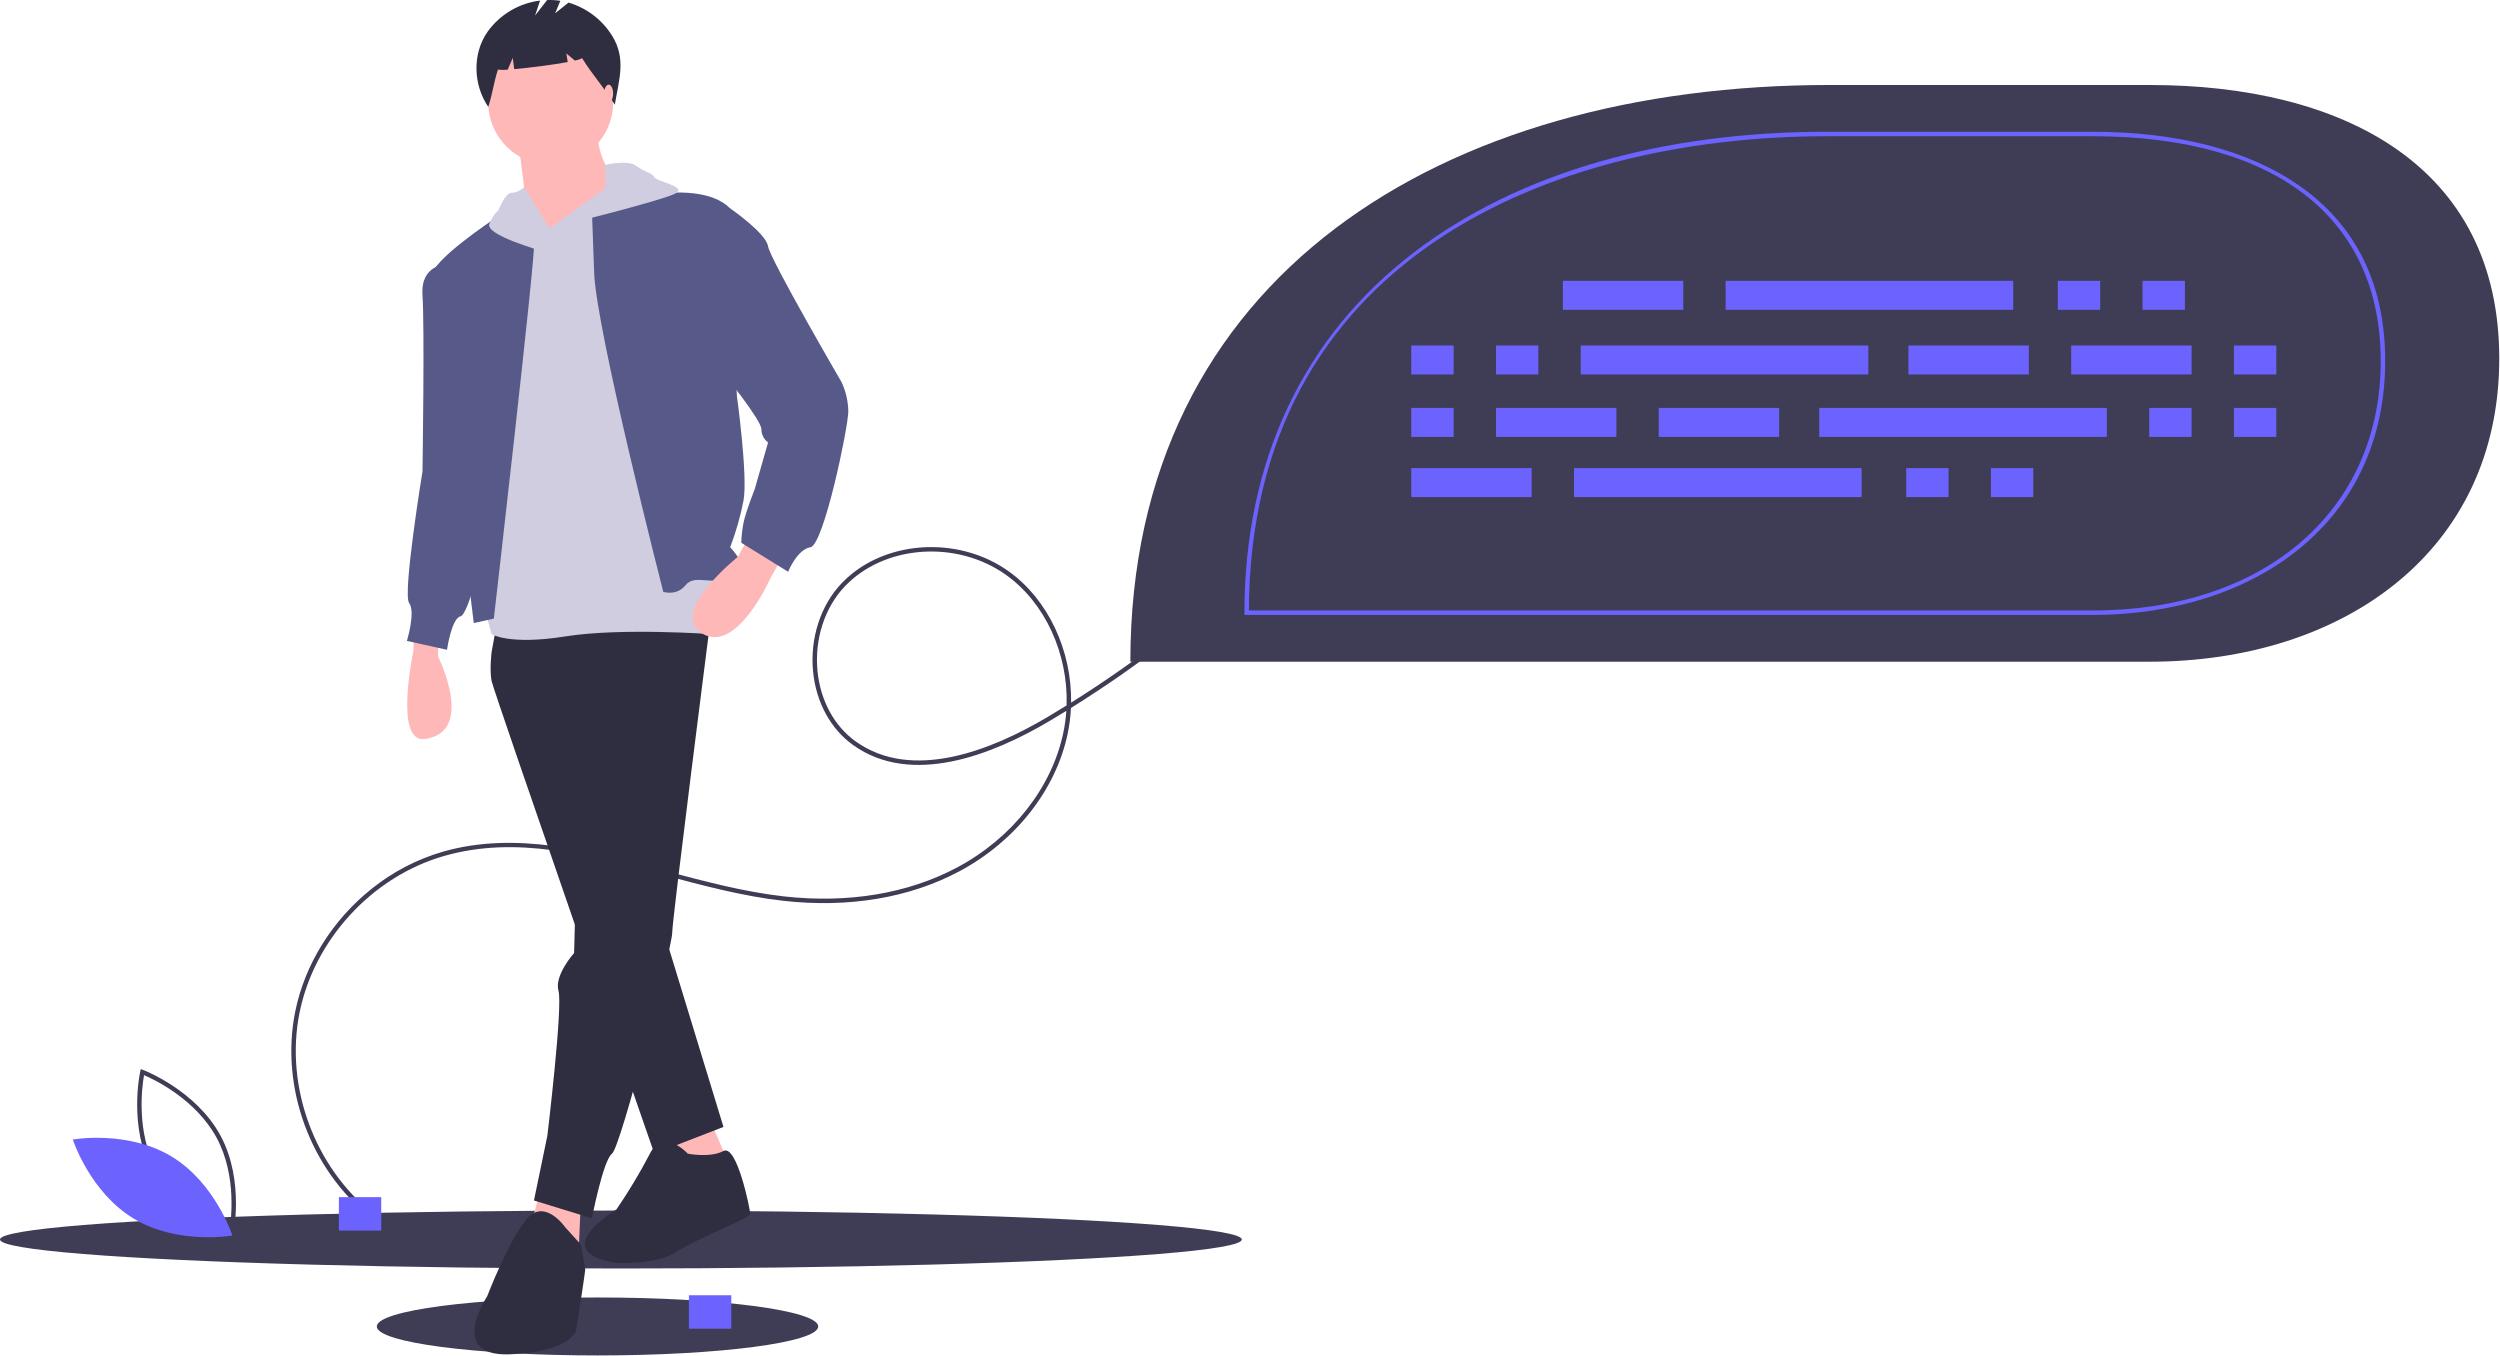<?xml version="1.0" encoding="UTF-8"?>
<svg width="841px" height="456px" viewBox="0 0 841 456" version="1.1" xmlns="http://www.w3.org/2000/svg" xmlns:xlink="http://www.w3.org/1999/xlink">
    <!-- Generator: Sketch 64 (93537) - https://sketch.com -->
    <title>Slice 1</title>
    <desc>Created with Sketch.</desc>
    <g id="Page-1" stroke="none" stroke-width="1" fill="none" fill-rule="evenodd">
        <g id="source-code" fill-rule="nonzero">
            <path d="M124.986,299.014 C132.089,293.301 140.251,289.048 149.004,286.501 C173.497,279.494 198.836,286.277 223.34,292.837 C236.569,296.378 250.249,300.04 263.74,301.549 C285.358,303.966 305.507,300.592 322.009,291.793 C340.556,281.905 353.915,264.887 357.746,246.274 C358.229,243.918 358.551,241.532 358.71,239.133 C356.883,240.26 355.049,241.37 353.209,242.463 C333.852,253.959 306.645,264.707 286.962,250.624 C279.406,245.218 274.504,236.186 273.511,225.843 C272.448,214.761 276.013,203.712 283.048,196.287 C284.195,195.077 285.424,193.949 286.727,192.91 C300.986,181.528 323.495,180.914 339.284,192.164 C352.655,201.691 360.576,218.905 360.321,236.365 C371.754,229.195 382.81,221.442 393.446,213.137 L394.369,214.319 C383.428,222.863 372.045,230.823 360.266,238.168 C360.135,240.994 359.783,243.805 359.215,246.576 C355.295,265.622 341.65,283.02 322.716,293.117 C305.945,302.059 285.493,305.491 263.573,303.04 C249.969,301.519 236.235,297.842 222.952,294.286 C197.526,287.479 173.511,281.05 149.416,287.943 C125.198,294.872 105.635,316.127 100.735,340.834 C95.833,365.542 105.802,392.655 125.54,408.303 L124.608,409.479 C104.44,393.491 94.255,365.787 99.263,340.542 C102.5,324.227 111.995,309.383 124.986,299.014 Z M358.8,237.313 C359.368,220.004 351.639,202.809 338.413,193.386 C321.773,181.529 297.424,183.296 284.137,197.318 C277.396,204.433 273.982,215.043 275.005,225.7 C275.956,235.611 280.632,244.251 287.835,249.404 C306.859,263.016 333.47,252.441 352.443,241.173 C354.57,239.91 356.69,238.623 358.8,237.313 L358.8,237.313 Z" id="Shape" fill="#3F3D56"></path>
            <ellipse id="Oval" fill="#3F3D56" cx="208.875" cy="416.971" rx="208.875" ry="9.75"></ellipse>
            <ellipse id="Oval" fill="#3F3D56" cx="201" cy="446.221" rx="74.25" ry="9.75"></ellipse>
            <path d="M139.125,212.596 L139.125,218.596 C139.125,218.596 132.358,249.968 142.875,248.596 C160.125,246.346 147.375,220.846 147.375,220.846 L147.375,215.596 L139.125,212.596 Z" id="Path" fill="#FFB8B8"></path>
            <polygon id="Path" fill="#FFB8B8" points="223.125 381.346 229.875 400.096 246.375 394.096 238.875 376.846"></polygon>
            <polygon id="Path" fill="#FFB8B8" points="181.875 400.096 177.375 416.596 194.625 421.846 195.375 404.596"></polygon>
            <path d="M166.875,211.096 L165.375,219.346 C165.375,219.346 164.625,225.346 165.375,229.096 C166.125,232.846 220.125,388.096 220.125,388.096 L243.375,379.096 L213.375,280.846 L209.625,205.096 L166.875,211.096 Z" id="Path" fill="#2F2E41"></path>
            <path d="M196.125,209.596 L193.125,320.596 C193.125,320.596 186.375,328.096 187.875,333.346 C189.375,338.596 184.125,382.096 184.125,382.096 L179.625,403.846 L199.125,409.846 C199.125,409.846 202.875,390.346 205.875,388.096 C208.875,385.846 226.125,318.346 226.125,313.846 C226.125,309.346 238.875,209.596 238.875,209.596 L207.375,196.846 L196.125,209.596 Z" id="Path" fill="#2F2E41"></path>
            <path d="M231.375,388.096 C231.375,388.096 223.125,379.096 218.625,388.096 C215.254,394.566 211.497,400.827 207.375,406.846 C207.375,406.846 183.375,421.096 207.375,424.846 C207.375,424.846 220.875,425.596 227.625,421.096 C234.375,416.596 252.375,409.846 252.375,408.346 C252.375,406.846 247.875,384.796 243.375,387.197 C238.875,389.596 231.375,388.096 231.375,388.096 Z" id="Path" fill="#2F2E41"></path>
            <path d="M190.125,412.846 C190.125,412.846 183.375,403.096 177.375,409.846 C171.375,416.596 163.875,436.096 163.875,436.096 C163.875,436.096 150.375,456.346 171.375,455.596 C192.375,454.846 193.875,447.346 193.875,447.346 C193.875,447.346 196.875,427.846 196.875,427.096 C196.875,426.346 195.375,418.637 195.375,418.637 L190.125,412.846 Z" id="Path" fill="#2F2E41"></path>
            <circle id="Oval" fill="#FFB8B8" cx="185.25" cy="34.471" r="21"></circle>
            <path d="M174.375,47.596 L177.375,71.597 L186.375,94.097 L205.875,70.847 L205.875,59.596 C205.875,59.596 199.875,50.596 201.375,43.096 L174.375,47.596 Z" id="Path" fill="#FFB8B8"></path>
            <path d="M184.875,76.847 L174.375,72.347 L163.125,205.096 L165.375,213.346 C165.375,213.346 171.375,217.096 190.125,214.096 C208.875,211.096 239.625,213.346 239.625,213.346 L241.875,145.096 L205.125,64.847 L184.875,76.847 Z" id="Path" fill="#D0CDE1"></path>
            <path d="M166.125,208.096 C166.125,208.096 180.375,84.347 179.625,82.097 C178.875,79.847 166.125,73.754 166.125,73.754 C166.125,73.754 144.375,88.097 145.125,93.347 C145.875,98.597 159.375,209.596 159.375,209.596 L166.125,208.096 Z" id="Path" fill="#575A89"></path>
            <path d="M223.125,199.096 C223.125,199.096 200.625,111.347 199.875,91.847 C199.125,72.347 199.125,70.097 199.125,70.097 C199.125,70.097 233.625,58.096 245.625,70.097 L247.875,133.096 C247.875,133.096 251.625,160.096 250.125,168.346 C249.092,173.719 247.586,178.989 245.625,184.096 C245.625,184.096 253.875,192.346 246.375,194.596 C238.875,196.846 233.625,193.096 230.625,196.846 C227.625,200.596 223.125,199.096 223.125,199.096 Z" id="Path" fill="#575A89"></path>
            <path d="M150.375,88.847 C150.375,88.847 141.375,88.847 142.125,99.347 C142.875,109.847 142.125,158.596 142.125,158.596 C142.125,158.596 135.375,199.846 137.625,202.846 C139.875,205.846 136.875,215.596 136.875,215.596 L150.375,218.596 C150.375,218.596 151.875,208.096 154.875,207.346 C157.875,206.596 162.375,184.846 162.375,184.846 L150.375,88.847 Z" id="Path" fill="#575A89"></path>
            <path d="M251.625,181.096 L248.181,187.358 C248.181,187.358 224.559,206.17 236.217,213.133 C247.875,220.097 259.125,194.596 259.125,194.596 L262.875,187.846 L251.625,181.096 Z" id="Path" fill="#FFB8B8"></path>
            <path d="M235.125,68.597 L245.625,70.097 C245.625,70.097 257.625,78.347 258.375,82.847 C259.125,87.347 283.125,128.596 283.125,128.596 C284.54,131.656 285.306,134.976 285.375,138.346 C285.375,143.596 277.125,183.346 272.625,184.096 C268.125,184.846 265.125,192.346 265.125,192.346 L249.375,182.596 C249.425,180.329 249.676,178.07 250.125,175.846 C250.875,172.096 253.875,164.596 253.875,164.596 L258.375,148.846 C256.959,147.784 256.125,146.117 256.125,144.346 C256.125,141.346 243.375,125.597 243.375,125.597 L235.125,68.597 Z" id="Path" fill="#575A89"></path>
            <path d="M182.538,84.504 C182.538,84.504 163.125,79.097 164.625,75.347 C166.125,71.597 167.625,70.847 167.625,70.847 C167.625,70.847 169.875,64.847 172.125,64.847 C174.375,64.847 176.301,63.004 176.301,63.004 L184.875,76.847 L182.538,84.504 Z" id="Path" fill="#D0CDE1"></path>
            <path d="M203.636,55.471 C203.636,55.471 211.125,53.596 214.125,55.846 C217.125,58.096 219.375,58.096 220.125,59.596 C220.875,61.096 230.625,62.596 227.625,64.847 C224.625,67.097 184.875,76.847 184.875,76.847 L203.625,63.346 L203.636,55.471 Z" id="Path" fill="#D0CDE1"></path>
            <path d="M205.977,12.127 C202.626,6.686 197.382,2.676 191.252,0.87 L186.75,4.471 L188.5,0.271 C187.028,0.046 185.539,-0.04 184.051,0.013 L180,5.221 L181.677,0.192 C174.57,1.075 168.158,4.89 163.99,10.712 C158.834,18.146 159.179,28.48 164.25,35.971 C165.642,31.694 166.116,27.685 167.508,23.407 C168.602,23.556 169.711,23.561 170.806,23.423 L172.5,19.471 L172.973,23.256 C178.222,22.799 186.008,21.795 190.984,20.875 L190.5,17.971 L193.395,20.384 C194.92,20.033 195.825,19.715 195.75,19.471 C199.451,25.438 203.118,29.249 206.819,35.215 C208.224,26.799 210.704,19.804 205.977,12.127 Z" id="Path" fill="#2F2E41"></path>
            <ellipse id="Oval" fill="#FFB8B8" cx="204.75" cy="31.471" rx="1.5" ry="3"></ellipse>
            <path d="M78.165,416.77 L77.36,416.468 C77.183,416.402 59.579,409.657 51.332,394.363 C43.085,379.069 47.123,360.654 47.165,360.47 L47.355,359.632 L48.159,359.933 C48.336,360 65.94,366.745 74.188,382.039 C82.435,397.333 78.396,415.748 78.355,415.931 L78.165,416.77 Z M52.652,393.651 C59.625,406.582 73.536,413.21 77.061,414.724 C77.731,410.946 79.833,395.669 72.867,382.75 C65.902,369.833 51.985,363.195 48.458,361.678 C47.788,365.458 45.687,380.733 52.652,393.651 L52.652,393.651 Z" id="Shape" fill="#3F3D56"></path>
            <path d="M57.634,388.998 C72.455,397.915 78.163,415.625 78.163,415.625 C78.163,415.625 59.842,418.879 45.021,409.963 C30.201,401.046 24.493,383.336 24.493,383.336 C24.493,383.336 42.814,380.082 57.634,388.998 Z" id="Path" fill="#6C63FF"></path>
            <path d="M380.25,222.6 L723.138,222.6 C788.093,222.6 840.75,185.578 840.75,120.622 L840.75,120.622 C840.75,55.666 788.093,28.593 723.138,28.593 L615.474,28.593 C485.563,28.593 380.25,92.689 380.25,222.6 L380.25,222.6 Z" id="Path" fill="#3F3D56"></path>
            <path d="M703.997,206.866 L418.627,206.866 L418.627,206.116 C418.627,155.097 438.505,113.064 476.112,84.561 C510.839,58.24 558.738,44.327 614.629,44.327 L703.997,44.327 C732.501,44.327 756.52,50.59 773.459,62.438 C792.645,75.859 802.373,95.719 802.373,121.467 C802.373,147.345 792.39,169.173 773.503,184.592 C755.908,198.956 731.224,206.866 703.997,206.866 Z M420.128,205.366 L703.997,205.366 C761.942,205.366 800.873,171.65 800.873,121.467 C800.873,73.397 765.563,45.827 703.997,45.827 L614.629,45.827 C520.801,45.827 420.556,87.762 420.128,205.366 L420.128,205.366 Z" id="Shape" fill="#6C63FF"></path>
            <rect id="Rectangle" fill="#6C63FF" x="525.75" y="94.471" width="40.5" height="9.75"></rect>
            <rect id="Rectangle" fill="#6C63FF" x="692.25" y="94.471" width="14.25" height="9.75"></rect>
            <rect id="Rectangle" fill="#6C63FF" x="720.75" y="94.471" width="14.25" height="9.75"></rect>
            <rect id="Rectangle" fill="#6C63FF" x="580.5" y="94.471" width="96.75" height="9.75"></rect>
            <rect id="Rectangle" fill="#6C63FF" x="474.75" y="157.471" width="40.5" height="9.75"></rect>
            <rect id="Rectangle" fill="#6C63FF" x="641.25" y="157.471" width="14.25" height="9.75"></rect>
            <rect id="Rectangle" fill="#6C63FF" x="669.75" y="157.471" width="14.25" height="9.75"></rect>
            <rect id="Rectangle" fill="#6C63FF" x="529.5" y="157.471" width="96.75" height="9.75"></rect>
            <rect id="Rectangle" fill="#6C63FF" x="642" y="116.221" width="40.5" height="9.75"></rect>
            <rect id="Rectangle" fill="#6C63FF" x="696.75" y="116.221" width="40.5" height="9.75"></rect>
            <rect id="Rectangle" fill="#6C63FF" x="751.5" y="116.221" width="14.25" height="9.75"></rect>
            <rect id="Rectangle" fill="#6C63FF" x="474.75" y="116.221" width="14.25" height="9.75"></rect>
            <rect id="Rectangle" fill="#6C63FF" x="503.25" y="116.221" width="14.25" height="9.75"></rect>
            <rect id="Rectangle" fill="#6C63FF" x="531.75" y="116.221" width="96.75" height="9.75"></rect>
            <rect id="Rectangle" fill="#6C63FF" transform="translate(578.25, 142.096) rotate(-180) translate(-578.25, -142.096) " x="558" y="137.221" width="40.5" height="9.75"></rect>
            <rect id="Rectangle" fill="#6C63FF" transform="translate(523.5, 142.096) rotate(-180) translate(-523.5, -142.096) " x="503.25" y="137.221" width="40.5" height="9.75"></rect>
            <rect id="Rectangle" fill="#6C63FF" transform="translate(481.875, 142.096) rotate(-180) translate(-481.875, -142.096) " x="474.75" y="137.221" width="14.25" height="9.75"></rect>
            <rect id="Rectangle" fill="#6C63FF" transform="translate(758.625, 142.096) rotate(-180) translate(-758.625, -142.096) " x="751.5" y="137.221" width="14.25" height="9.75"></rect>
            <rect id="Rectangle" fill="#6C63FF" transform="translate(730.125, 142.096) rotate(-180) translate(-730.125, -142.096) " x="723" y="137.221" width="14.25" height="9.75"></rect>
            <rect id="Rectangle" fill="#6C63FF" transform="translate(660.375, 142.096) rotate(-180) translate(-660.375, -142.096) " x="612" y="137.221" width="96.75" height="9.75"></rect>
            <rect id="Rectangle" fill="#6C63FF" x="114" y="402.721" width="14.25" height="11.25"></rect>
            <rect id="Rectangle" fill="#6C63FF" x="231.75" y="435.721" width="14.25" height="11.25"></rect>
        </g>
    </g>
</svg>